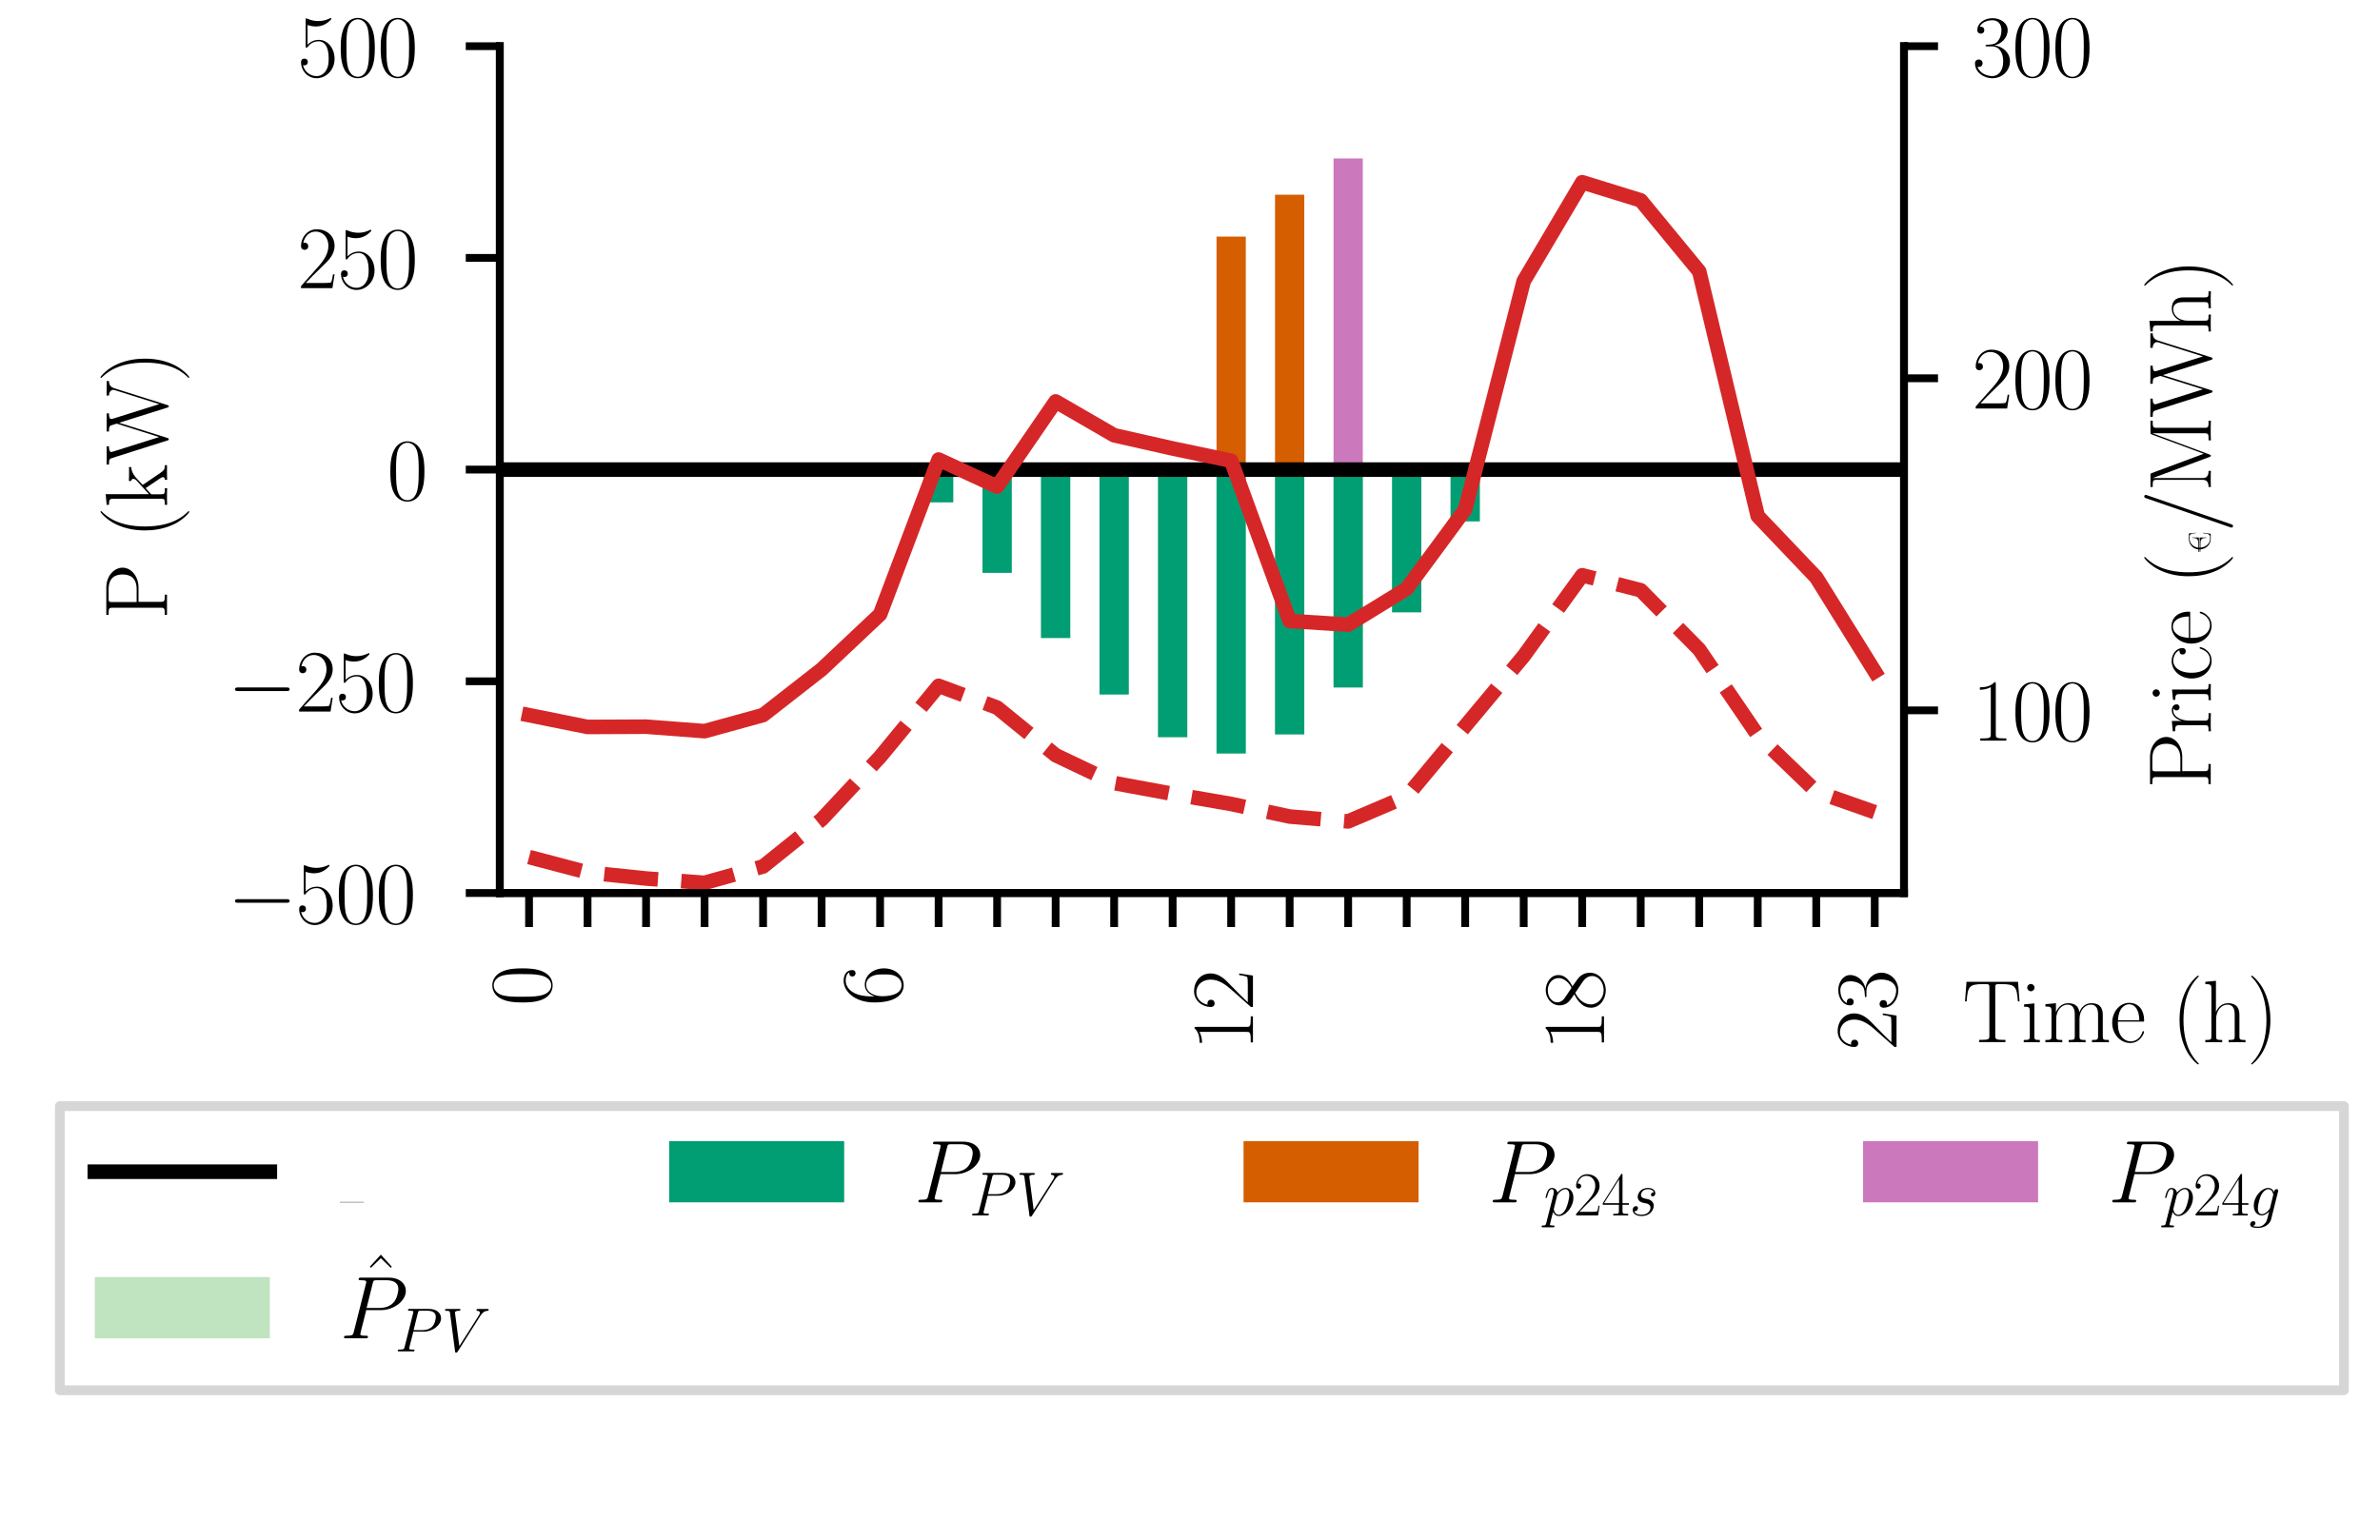 <?xml version="1.0" encoding="utf-8" standalone="no"?>
<!DOCTYPE svg PUBLIC "-//W3C//DTD SVG 1.1//EN"
  "http://www.w3.org/Graphics/SVG/1.1/DTD/svg11.dtd">
<svg xmlns:xlink="http://www.w3.org/1999/xlink" width="244.8pt" height="158.4pt" viewBox="0 0 244.8 158.4" xmlns="http://www.w3.org/2000/svg" version="1.1">
 <defs>
  <style type="text/css">*{stroke-linejoin: round; stroke-linecap: butt}</style>
 </defs>
 <g id="figure_1">
  <g id="patch_1">
   <path d="M 0 158.4 
L 244.8 158.4 
L 244.8 0 
L 0 0 
z
" style="fill: #ffffff"/>
  </g>
  <g id="axes_1">
   <g id="patch_2">
    <path d="M 51.408 91.872 
L 195.84 91.872 
L 195.84 4.752 
L 51.408 4.752 
z
" style="fill: #ffffff"/>
   </g>
   <g id="patch_3">
    <path d="M 52.913 48.312 
L 55.922 48.312 
L 55.922 48.312 
L 52.913 48.312 
z
" clip-path="url(#pcc14c424e7)" style="fill: #c0e3c0"/>
   </g>
   <g id="patch_4">
    <path d="M 58.931 48.312 
L 61.94 48.312 
L 61.94 48.312 
L 58.931 48.312 
z
" clip-path="url(#pcc14c424e7)" style="fill: #c0e3c0"/>
   </g>
   <g id="patch_5">
    <path d="M 64.948 48.312 
L 67.957 48.312 
L 67.957 48.312 
L 64.948 48.312 
z
" clip-path="url(#pcc14c424e7)" style="fill: #c0e3c0"/>
   </g>
   <g id="patch_6">
    <path d="M 70.966 48.312 
L 73.975 48.312 
L 73.975 48.312 
L 70.966 48.312 
z
" clip-path="url(#pcc14c424e7)" style="fill: #c0e3c0"/>
   </g>
   <g id="patch_7">
    <path d="M 76.984 48.312 
L 79.993 48.312 
L 79.993 48.312 
L 76.984 48.312 
z
" clip-path="url(#pcc14c424e7)" style="fill: #c0e3c0"/>
   </g>
   <g id="patch_8">
    <path d="M 83.002 48.312 
L 86.011 48.312 
L 86.011 48.312 
L 83.002 48.312 
z
" clip-path="url(#pcc14c424e7)" style="fill: #c0e3c0"/>
   </g>
   <g id="patch_9">
    <path d="M 89.02 48.312 
L 92.029 48.312 
L 92.029 48.312 
L 89.02 48.312 
z
" clip-path="url(#pcc14c424e7)" style="fill: #c0e3c0"/>
   </g>
   <g id="patch_10">
    <path d="M 95.038 48.312 
L 98.047 48.312 
L 98.047 51.679 
L 95.038 51.679 
z
" clip-path="url(#pcc14c424e7)" style="fill: #c0e3c0"/>
   </g>
   <g id="patch_11">
    <path d="M 101.056 48.312 
L 104.066 48.312 
L 104.066 58.934 
L 101.056 58.934 
z
" clip-path="url(#pcc14c424e7)" style="fill: #c0e3c0"/>
   </g>
   <g id="patch_12">
    <path d="M 107.075 48.312 
L 110.084 48.312 
L 110.084 65.637 
L 107.075 65.637 
z
" clip-path="url(#pcc14c424e7)" style="fill: #c0e3c0"/>
   </g>
   <g id="patch_13">
    <path d="M 113.093 48.312 
L 116.102 48.312 
L 116.102 71.448 
L 113.093 71.448 
z
" clip-path="url(#pcc14c424e7)" style="fill: #c0e3c0"/>
   </g>
   <g id="patch_14">
    <path d="M 119.111 48.312 
L 122.12 48.312 
L 122.12 75.839 
L 119.111 75.839 
z
" clip-path="url(#pcc14c424e7)" style="fill: #c0e3c0"/>
   </g>
   <g id="patch_15">
    <path d="M 125.129 48.312 
L 128.137 48.312 
L 128.137 77.516 
L 125.129 77.516 
z
" clip-path="url(#pcc14c424e7)" style="fill: #c0e3c0"/>
   </g>
   <g id="patch_16">
    <path d="M 131.147 48.312 
L 134.155 48.312 
L 134.155 75.554 
L 131.147 75.554 
z
" clip-path="url(#pcc14c424e7)" style="fill: #c0e3c0"/>
   </g>
   <g id="patch_17">
    <path d="M 137.165 48.312 
L 140.173 48.312 
L 140.173 70.726 
L 137.165 70.726 
z
" clip-path="url(#pcc14c424e7)" style="fill: #c0e3c0"/>
   </g>
   <g id="patch_18">
    <path d="M 143.183 48.312 
L 146.191 48.312 
L 146.191 62.994 
L 143.183 62.994 
z
" clip-path="url(#pcc14c424e7)" style="fill: #c0e3c0"/>
   </g>
   <g id="patch_19">
    <path d="M 149.201 48.312 
L 152.209 48.312 
L 152.209 53.636 
L 149.201 53.636 
z
" clip-path="url(#pcc14c424e7)" style="fill: #c0e3c0"/>
   </g>
   <g id="patch_20">
    <path d="M 155.219 48.312 
L 158.227 48.312 
L 158.227 48.312 
L 155.219 48.312 
z
" clip-path="url(#pcc14c424e7)" style="fill: #c0e3c0"/>
   </g>
   <g id="patch_21">
    <path d="M 161.237 48.312 
L 164.245 48.312 
L 164.245 48.312 
L 161.237 48.312 
z
" clip-path="url(#pcc14c424e7)" style="fill: #c0e3c0"/>
   </g>
   <g id="patch_22">
    <path d="M 167.255 48.312 
L 170.263 48.312 
L 170.263 48.312 
L 167.255 48.312 
z
" clip-path="url(#pcc14c424e7)" style="fill: #c0e3c0"/>
   </g>
   <g id="patch_23">
    <path d="M 173.273 48.312 
L 176.281 48.312 
L 176.281 48.312 
L 173.273 48.312 
z
" clip-path="url(#pcc14c424e7)" style="fill: #c0e3c0"/>
   </g>
   <g id="patch_24">
    <path d="M 179.291 48.312 
L 182.299 48.312 
L 182.299 48.312 
L 179.291 48.312 
z
" clip-path="url(#pcc14c424e7)" style="fill: #c0e3c0"/>
   </g>
   <g id="patch_25">
    <path d="M 185.309 48.312 
L 188.317 48.312 
L 188.317 48.312 
L 185.309 48.312 
z
" clip-path="url(#pcc14c424e7)" style="fill: #c0e3c0"/>
   </g>
   <g id="patch_26">
    <path d="M 191.327 48.312 
L 194.335 48.312 
L 194.335 48.312 
L 191.327 48.312 
z
" clip-path="url(#pcc14c424e7)" style="fill: #c0e3c0"/>
   </g>
   <g id="patch_27">
    <path d="M 52.913 48.312 
L 55.922 48.312 
L 55.922 48.312 
L 52.913 48.312 
z
" clip-path="url(#pcc14c424e7)" style="fill: #029e73"/>
   </g>
   <g id="patch_28">
    <path d="M 58.931 48.312 
L 61.94 48.312 
L 61.94 48.312 
L 58.931 48.312 
z
" clip-path="url(#pcc14c424e7)" style="fill: #029e73"/>
   </g>
   <g id="patch_29">
    <path d="M 64.948 48.312 
L 67.957 48.312 
L 67.957 48.312 
L 64.948 48.312 
z
" clip-path="url(#pcc14c424e7)" style="fill: #029e73"/>
   </g>
   <g id="patch_30">
    <path d="M 70.966 48.312 
L 73.975 48.312 
L 73.975 48.312 
L 70.966 48.312 
z
" clip-path="url(#pcc14c424e7)" style="fill: #029e73"/>
   </g>
   <g id="patch_31">
    <path d="M 76.984 48.312 
L 79.993 48.312 
L 79.993 48.312 
L 76.984 48.312 
z
" clip-path="url(#pcc14c424e7)" style="fill: #029e73"/>
   </g>
   <g id="patch_32">
    <path d="M 83.002 48.312 
L 86.011 48.312 
L 86.011 48.312 
L 83.002 48.312 
z
" clip-path="url(#pcc14c424e7)" style="fill: #029e73"/>
   </g>
   <g id="patch_33">
    <path d="M 89.02 48.312 
L 92.029 48.312 
L 92.029 48.312 
L 89.02 48.312 
z
" clip-path="url(#pcc14c424e7)" style="fill: #029e73"/>
   </g>
   <g id="patch_34">
    <path d="M 95.038 48.312 
L 98.047 48.312 
L 98.047 51.679 
L 95.038 51.679 
z
" clip-path="url(#pcc14c424e7)" style="fill: #029e73"/>
   </g>
   <g id="patch_35">
    <path d="M 101.056 48.312 
L 104.066 48.312 
L 104.066 58.934 
L 101.056 58.934 
z
" clip-path="url(#pcc14c424e7)" style="fill: #029e73"/>
   </g>
   <g id="patch_36">
    <path d="M 107.075 48.312 
L 110.084 48.312 
L 110.084 65.637 
L 107.075 65.637 
z
" clip-path="url(#pcc14c424e7)" style="fill: #029e73"/>
   </g>
   <g id="patch_37">
    <path d="M 113.093 48.312 
L 116.102 48.312 
L 116.102 71.448 
L 113.093 71.448 
z
" clip-path="url(#pcc14c424e7)" style="fill: #029e73"/>
   </g>
   <g id="patch_38">
    <path d="M 119.111 48.312 
L 122.12 48.312 
L 122.12 75.839 
L 119.111 75.839 
z
" clip-path="url(#pcc14c424e7)" style="fill: #029e73"/>
   </g>
   <g id="patch_39">
    <path d="M 125.129 48.312 
L 128.137 48.312 
L 128.137 77.516 
L 125.129 77.516 
z
" clip-path="url(#pcc14c424e7)" style="fill: #029e73"/>
   </g>
   <g id="patch_40">
    <path d="M 131.147 48.312 
L 134.155 48.312 
L 134.155 75.554 
L 131.147 75.554 
z
" clip-path="url(#pcc14c424e7)" style="fill: #029e73"/>
   </g>
   <g id="patch_41">
    <path d="M 137.165 48.312 
L 140.173 48.312 
L 140.173 70.726 
L 137.165 70.726 
z
" clip-path="url(#pcc14c424e7)" style="fill: #029e73"/>
   </g>
   <g id="patch_42">
    <path d="M 143.183 48.312 
L 146.191 48.312 
L 146.191 62.994 
L 143.183 62.994 
z
" clip-path="url(#pcc14c424e7)" style="fill: #029e73"/>
   </g>
   <g id="patch_43">
    <path d="M 149.201 48.312 
L 152.209 48.312 
L 152.209 53.636 
L 149.201 53.636 
z
" clip-path="url(#pcc14c424e7)" style="fill: #029e73"/>
   </g>
   <g id="patch_44">
    <path d="M 155.219 48.312 
L 158.227 48.312 
L 158.227 48.312 
L 155.219 48.312 
z
" clip-path="url(#pcc14c424e7)" style="fill: #029e73"/>
   </g>
   <g id="patch_45">
    <path d="M 161.237 48.312 
L 164.245 48.312 
L 164.245 48.312 
L 161.237 48.312 
z
" clip-path="url(#pcc14c424e7)" style="fill: #029e73"/>
   </g>
   <g id="patch_46">
    <path d="M 167.255 48.312 
L 170.263 48.312 
L 170.263 48.312 
L 167.255 48.312 
z
" clip-path="url(#pcc14c424e7)" style="fill: #029e73"/>
   </g>
   <g id="patch_47">
    <path d="M 173.273 48.312 
L 176.281 48.312 
L 176.281 48.312 
L 173.273 48.312 
z
" clip-path="url(#pcc14c424e7)" style="fill: #029e73"/>
   </g>
   <g id="patch_48">
    <path d="M 179.291 48.312 
L 182.299 48.312 
L 182.299 48.312 
L 179.291 48.312 
z
" clip-path="url(#pcc14c424e7)" style="fill: #029e73"/>
   </g>
   <g id="patch_49">
    <path d="M 185.309 48.312 
L 188.317 48.312 
L 188.317 48.312 
L 185.309 48.312 
z
" clip-path="url(#pcc14c424e7)" style="fill: #029e73"/>
   </g>
   <g id="patch_50">
    <path d="M 191.327 48.312 
L 194.335 48.312 
L 194.335 48.312 
L 191.327 48.312 
z
" clip-path="url(#pcc14c424e7)" style="fill: #029e73"/>
   </g>
   <g id="patch_51">
    <path d="M 52.913 48.312 
L 55.922 48.312 
L 55.922 48.312 
L 52.913 48.312 
z
" clip-path="url(#pcc14c424e7)" style="fill: #d55e00"/>
   </g>
   <g id="patch_52">
    <path d="M 58.931 48.312 
L 61.94 48.312 
L 61.94 48.312 
L 58.931 48.312 
z
" clip-path="url(#pcc14c424e7)" style="fill: #d55e00"/>
   </g>
   <g id="patch_53">
    <path d="M 64.948 48.312 
L 67.957 48.312 
L 67.957 48.312 
L 64.948 48.312 
z
" clip-path="url(#pcc14c424e7)" style="fill: #d55e00"/>
   </g>
   <g id="patch_54">
    <path d="M 70.966 48.312 
L 73.975 48.312 
L 73.975 48.312 
L 70.966 48.312 
z
" clip-path="url(#pcc14c424e7)" style="fill: #d55e00"/>
   </g>
   <g id="patch_55">
    <path d="M 76.984 48.312 
L 79.993 48.312 
L 79.993 48.312 
L 76.984 48.312 
z
" clip-path="url(#pcc14c424e7)" style="fill: #d55e00"/>
   </g>
   <g id="patch_56">
    <path d="M 83.002 48.312 
L 86.011 48.312 
L 86.011 48.312 
L 83.002 48.312 
z
" clip-path="url(#pcc14c424e7)" style="fill: #d55e00"/>
   </g>
   <g id="patch_57">
    <path d="M 89.02 48.312 
L 92.029 48.312 
L 92.029 48.312 
L 89.02 48.312 
z
" clip-path="url(#pcc14c424e7)" style="fill: #d55e00"/>
   </g>
   <g id="patch_58">
    <path d="M 95.038 48.312 
L 98.047 48.312 
L 98.047 48.312 
L 95.038 48.312 
z
" clip-path="url(#pcc14c424e7)" style="fill: #d55e00"/>
   </g>
   <g id="patch_59">
    <path d="M 101.056 48.312 
L 104.066 48.312 
L 104.066 48.312 
L 101.056 48.312 
z
" clip-path="url(#pcc14c424e7)" style="fill: #d55e00"/>
   </g>
   <g id="patch_60">
    <path d="M 107.075 48.312 
L 110.084 48.312 
L 110.084 48.312 
L 107.075 48.312 
z
" clip-path="url(#pcc14c424e7)" style="fill: #d55e00"/>
   </g>
   <g id="patch_61">
    <path d="M 113.093 48.312 
L 116.102 48.312 
L 116.102 48.312 
L 113.093 48.312 
z
" clip-path="url(#pcc14c424e7)" style="fill: #d55e00"/>
   </g>
   <g id="patch_62">
    <path d="M 119.111 48.312 
L 122.12 48.312 
L 122.12 48.312 
L 119.111 48.312 
z
" clip-path="url(#pcc14c424e7)" style="fill: #d55e00"/>
   </g>
   <g id="patch_63">
    <path d="M 125.129 48.312 
L 128.137 48.312 
L 128.137 24.341 
L 125.129 24.341 
z
" clip-path="url(#pcc14c424e7)" style="fill: #d55e00"/>
   </g>
   <g id="patch_64">
    <path d="M 131.147 48.312 
L 134.155 48.312 
L 134.155 20.031 
L 131.147 20.031 
z
" clip-path="url(#pcc14c424e7)" style="fill: #d55e00"/>
   </g>
   <g id="patch_65">
    <path d="M 137.165 48.312 
L 140.173 48.312 
L 140.173 48.312 
L 137.165 48.312 
z
" clip-path="url(#pcc14c424e7)" style="fill: #d55e00"/>
   </g>
   <g id="patch_66">
    <path d="M 143.183 48.312 
L 146.191 48.312 
L 146.191 48.312 
L 143.183 48.312 
z
" clip-path="url(#pcc14c424e7)" style="fill: #d55e00"/>
   </g>
   <g id="patch_67">
    <path d="M 149.201 48.312 
L 152.209 48.312 
L 152.209 48.312 
L 149.201 48.312 
z
" clip-path="url(#pcc14c424e7)" style="fill: #d55e00"/>
   </g>
   <g id="patch_68">
    <path d="M 155.219 48.312 
L 158.227 48.312 
L 158.227 48.312 
L 155.219 48.312 
z
" clip-path="url(#pcc14c424e7)" style="fill: #d55e00"/>
   </g>
   <g id="patch_69">
    <path d="M 161.237 48.312 
L 164.245 48.312 
L 164.245 48.312 
L 161.237 48.312 
z
" clip-path="url(#pcc14c424e7)" style="fill: #d55e00"/>
   </g>
   <g id="patch_70">
    <path d="M 167.255 48.312 
L 170.263 48.312 
L 170.263 48.312 
L 167.255 48.312 
z
" clip-path="url(#pcc14c424e7)" style="fill: #d55e00"/>
   </g>
   <g id="patch_71">
    <path d="M 173.273 48.312 
L 176.281 48.312 
L 176.281 48.312 
L 173.273 48.312 
z
" clip-path="url(#pcc14c424e7)" style="fill: #d55e00"/>
   </g>
   <g id="patch_72">
    <path d="M 179.291 48.312 
L 182.299 48.312 
L 182.299 48.312 
L 179.291 48.312 
z
" clip-path="url(#pcc14c424e7)" style="fill: #d55e00"/>
   </g>
   <g id="patch_73">
    <path d="M 185.309 48.312 
L 188.317 48.312 
L 188.317 48.312 
L 185.309 48.312 
z
" clip-path="url(#pcc14c424e7)" style="fill: #d55e00"/>
   </g>
   <g id="patch_74">
    <path d="M 191.327 48.312 
L 194.335 48.312 
L 194.335 48.312 
L 191.327 48.312 
z
" clip-path="url(#pcc14c424e7)" style="fill: #d55e00"/>
   </g>
   <g id="patch_75">
    <path d="M 52.913 48.312 
L 55.922 48.312 
L 55.922 48.312 
L 52.913 48.312 
z
" clip-path="url(#pcc14c424e7)" style="fill: #cc78bc"/>
   </g>
   <g id="patch_76">
    <path d="M 58.931 48.312 
L 61.94 48.312 
L 61.94 48.312 
L 58.931 48.312 
z
" clip-path="url(#pcc14c424e7)" style="fill: #cc78bc"/>
   </g>
   <g id="patch_77">
    <path d="M 64.948 48.312 
L 67.957 48.312 
L 67.957 48.312 
L 64.948 48.312 
z
" clip-path="url(#pcc14c424e7)" style="fill: #cc78bc"/>
   </g>
   <g id="patch_78">
    <path d="M 70.966 48.312 
L 73.975 48.312 
L 73.975 48.312 
L 70.966 48.312 
z
" clip-path="url(#pcc14c424e7)" style="fill: #cc78bc"/>
   </g>
   <g id="patch_79">
    <path d="M 76.984 48.312 
L 79.993 48.312 
L 79.993 48.312 
L 76.984 48.312 
z
" clip-path="url(#pcc14c424e7)" style="fill: #cc78bc"/>
   </g>
   <g id="patch_80">
    <path d="M 83.002 48.312 
L 86.011 48.312 
L 86.011 48.312 
L 83.002 48.312 
z
" clip-path="url(#pcc14c424e7)" style="fill: #cc78bc"/>
   </g>
   <g id="patch_81">
    <path d="M 89.02 48.312 
L 92.029 48.312 
L 92.029 48.312 
L 89.02 48.312 
z
" clip-path="url(#pcc14c424e7)" style="fill: #cc78bc"/>
   </g>
   <g id="patch_82">
    <path d="M 95.038 48.312 
L 98.047 48.312 
L 98.047 48.312 
L 95.038 48.312 
z
" clip-path="url(#pcc14c424e7)" style="fill: #cc78bc"/>
   </g>
   <g id="patch_83">
    <path d="M 101.056 48.312 
L 104.066 48.312 
L 104.066 48.312 
L 101.056 48.312 
z
" clip-path="url(#pcc14c424e7)" style="fill: #cc78bc"/>
   </g>
   <g id="patch_84">
    <path d="M 107.075 48.312 
L 110.084 48.312 
L 110.084 48.312 
L 107.075 48.312 
z
" clip-path="url(#pcc14c424e7)" style="fill: #cc78bc"/>
   </g>
   <g id="patch_85">
    <path d="M 113.093 48.312 
L 116.102 48.312 
L 116.102 48.312 
L 113.093 48.312 
z
" clip-path="url(#pcc14c424e7)" style="fill: #cc78bc"/>
   </g>
   <g id="patch_86">
    <path d="M 119.111 48.312 
L 122.12 48.312 
L 122.12 48.312 
L 119.111 48.312 
z
" clip-path="url(#pcc14c424e7)" style="fill: #cc78bc"/>
   </g>
   <g id="patch_87">
    <path d="M 125.129 24.341 
L 128.137 24.341 
L 128.137 24.341 
L 125.129 24.341 
z
" clip-path="url(#pcc14c424e7)" style="fill: #cc78bc"/>
   </g>
   <g id="patch_88">
    <path d="M 131.147 20.031 
L 134.155 20.031 
L 134.155 20.031 
L 131.147 20.031 
z
" clip-path="url(#pcc14c424e7)" style="fill: #cc78bc"/>
   </g>
   <g id="patch_89">
    <path d="M 137.165 48.312 
L 140.173 48.312 
L 140.173 16.303 
L 137.165 16.303 
z
" clip-path="url(#pcc14c424e7)" style="fill: #cc78bc"/>
   </g>
   <g id="patch_90">
    <path d="M 143.183 48.312 
L 146.191 48.312 
L 146.191 48.312 
L 143.183 48.312 
z
" clip-path="url(#pcc14c424e7)" style="fill: #cc78bc"/>
   </g>
   <g id="patch_91">
    <path d="M 149.201 48.312 
L 152.209 48.312 
L 152.209 48.312 
L 149.201 48.312 
z
" clip-path="url(#pcc14c424e7)" style="fill: #cc78bc"/>
   </g>
   <g id="patch_92">
    <path d="M 155.219 48.312 
L 158.227 48.312 
L 158.227 48.312 
L 155.219 48.312 
z
" clip-path="url(#pcc14c424e7)" style="fill: #cc78bc"/>
   </g>
   <g id="patch_93">
    <path d="M 161.237 48.312 
L 164.245 48.312 
L 164.245 48.312 
L 161.237 48.312 
z
" clip-path="url(#pcc14c424e7)" style="fill: #cc78bc"/>
   </g>
   <g id="patch_94">
    <path d="M 167.255 48.312 
L 170.263 48.312 
L 170.263 48.312 
L 167.255 48.312 
z
" clip-path="url(#pcc14c424e7)" style="fill: #cc78bc"/>
   </g>
   <g id="patch_95">
    <path d="M 173.273 48.312 
L 176.281 48.312 
L 176.281 48.312 
L 173.273 48.312 
z
" clip-path="url(#pcc14c424e7)" style="fill: #cc78bc"/>
   </g>
   <g id="patch_96">
    <path d="M 179.291 48.312 
L 182.299 48.312 
L 182.299 48.312 
L 179.291 48.312 
z
" clip-path="url(#pcc14c424e7)" style="fill: #cc78bc"/>
   </g>
   <g id="patch_97">
    <path d="M 185.309 48.312 
L 188.317 48.312 
L 188.317 48.312 
L 185.309 48.312 
z
" clip-path="url(#pcc14c424e7)" style="fill: #cc78bc"/>
   </g>
   <g id="patch_98">
    <path d="M 191.327 48.312 
L 194.335 48.312 
L 194.335 48.312 
L 191.327 48.312 
z
" clip-path="url(#pcc14c424e7)" style="fill: #cc78bc"/>
   </g>
   <g id="matplotlib.axis_1">
    <g id="xtick_1">
     <g id="line2d_1">
      <defs>
       <path id="m3e39ecc8dd" d="M 0 0 
L 0 3.5 
" style="stroke: #000000; stroke-width: 0.8"/>
      </defs>
      <g>
       <use xlink:href="#m3e39ecc8dd" x="54.417" y="91.872" style="stroke: #000000; stroke-width: 0.8"/>
      </g>
     </g>
     <g id="text_1">
      <!-- 0 -->
      <g transform="translate(56.659 103.48) rotate(-90) scale(0.09 -0.09)">
       <defs>
        <path id="CMR17-30" d="M 2688 2025 
C 2688 2416 2682 3080 2413 3591 
C 2176 4039 1798 4198 1466 4198 
C 1158 4198 768 4058 525 3597 
C 269 3118 243 2524 243 2025 
C 243 1661 250 1106 448 619 
C 723 -39 1216 -128 1466 -128 
C 1760 -128 2208 -7 2470 600 
C 2662 1042 2688 1559 2688 2025 
z
M 1466 -26 
C 1056 -26 813 325 723 812 
C 653 1188 653 1738 653 2096 
C 653 2588 653 2997 736 3387 
C 858 3929 1216 4096 1466 4096 
C 1728 4096 2067 3923 2189 3400 
C 2272 3036 2278 2607 2278 2096 
C 2278 1680 2278 1169 2202 792 
C 2067 95 1690 -26 1466 -26 
z
" transform="scale(0.016)"/>
       </defs>
       <use xlink:href="#CMR17-30" transform="scale(0.996)"/>
      </g>
     </g>
    </g>
    <g id="xtick_2">
     <g id="line2d_2">
      <g>
       <use xlink:href="#m3e39ecc8dd" x="60.435" y="91.872" style="stroke: #000000; stroke-width: 0.8"/>
      </g>
     </g>
    </g>
    <g id="xtick_3">
     <g id="line2d_3">
      <g>
       <use xlink:href="#m3e39ecc8dd" x="66.453" y="91.872" style="stroke: #000000; stroke-width: 0.8"/>
      </g>
     </g>
    </g>
    <g id="xtick_4">
     <g id="line2d_4">
      <g>
       <use xlink:href="#m3e39ecc8dd" x="72.471" y="91.872" style="stroke: #000000; stroke-width: 0.8"/>
      </g>
     </g>
    </g>
    <g id="xtick_5">
     <g id="line2d_5">
      <g>
       <use xlink:href="#m3e39ecc8dd" x="78.489" y="91.872" style="stroke: #000000; stroke-width: 0.8"/>
      </g>
     </g>
    </g>
    <g id="xtick_6">
     <g id="line2d_6">
      <g>
       <use xlink:href="#m3e39ecc8dd" x="84.507" y="91.872" style="stroke: #000000; stroke-width: 0.8"/>
      </g>
     </g>
    </g>
    <g id="xtick_7">
     <g id="line2d_7">
      <g>
       <use xlink:href="#m3e39ecc8dd" x="90.525" y="91.872" style="stroke: #000000; stroke-width: 0.8"/>
      </g>
     </g>
     <g id="text_2">
      <!-- 6 -->
      <g transform="translate(92.767 103.48) rotate(-90) scale(0.09 -0.09)">
       <defs>
        <path id="CMR17-36" d="M 678 2176 
C 678 3690 1395 4032 1811 4032 
C 1946 4032 2272 4009 2400 3776 
C 2298 3776 2106 3776 2106 3553 
C 2106 3381 2246 3323 2336 3323 
C 2394 3323 2566 3348 2566 3560 
C 2566 3954 2246 4179 1805 4179 
C 1043 4179 243 3390 243 1984 
C 243 253 966 -128 1478 -128 
C 2099 -128 2688 427 2688 1283 
C 2688 2081 2170 2662 1517 2662 
C 1126 2662 838 2407 678 1960 
L 678 2176 
z
M 1478 25 
C 691 25 691 1200 691 1436 
C 691 1896 909 2560 1504 2560 
C 1613 2560 1926 2560 2138 2120 
C 2253 1870 2253 1609 2253 1289 
C 2253 944 2253 690 2118 434 
C 1978 171 1773 25 1478 25 
z
" transform="scale(0.016)"/>
       </defs>
       <use xlink:href="#CMR17-36" transform="scale(0.996)"/>
      </g>
     </g>
    </g>
    <g id="xtick_8">
     <g id="line2d_8">
      <g>
       <use xlink:href="#m3e39ecc8dd" x="96.543" y="91.872" style="stroke: #000000; stroke-width: 0.8"/>
      </g>
     </g>
    </g>
    <g id="xtick_9">
     <g id="line2d_9">
      <g>
       <use xlink:href="#m3e39ecc8dd" x="102.561" y="91.872" style="stroke: #000000; stroke-width: 0.8"/>
      </g>
     </g>
    </g>
    <g id="xtick_10">
     <g id="line2d_10">
      <g>
       <use xlink:href="#m3e39ecc8dd" x="108.579" y="91.872" style="stroke: #000000; stroke-width: 0.8"/>
      </g>
     </g>
    </g>
    <g id="xtick_11">
     <g id="line2d_11">
      <g>
       <use xlink:href="#m3e39ecc8dd" x="114.597" y="91.872" style="stroke: #000000; stroke-width: 0.8"/>
      </g>
     </g>
    </g>
    <g id="xtick_12">
     <g id="line2d_12">
      <g>
       <use xlink:href="#m3e39ecc8dd" x="120.615" y="91.872" style="stroke: #000000; stroke-width: 0.8"/>
      </g>
     </g>
    </g>
    <g id="xtick_13">
     <g id="line2d_13">
      <g>
       <use xlink:href="#m3e39ecc8dd" x="126.633" y="91.872" style="stroke: #000000; stroke-width: 0.8"/>
      </g>
     </g>
     <g id="text_3">
      <!-- 12 -->
      <g transform="translate(128.875 108.087) rotate(-90) scale(0.09 -0.09)">
       <defs>
        <path id="CMR17-31" d="M 1702 4058 
C 1702 4192 1696 4192 1606 4192 
C 1357 3916 979 3827 621 3827 
C 602 3827 570 3827 563 3808 
C 557 3795 557 3782 557 3648 
C 755 3648 1088 3686 1344 3839 
L 1344 461 
C 1344 236 1331 160 781 160 
L 589 160 
L 589 0 
C 896 0 1216 0 1523 0 
C 1830 0 2150 0 2458 0 
L 2458 160 
L 2266 160 
C 1715 160 1702 230 1702 458 
L 1702 4058 
z
" transform="scale(0.016)"/>
        <path id="CMR17-32" d="M 2669 989 
L 2554 989 
C 2490 536 2438 459 2413 420 
C 2381 369 1920 369 1830 369 
L 602 369 
C 832 619 1280 1072 1824 1597 
C 2214 1967 2669 2402 2669 3035 
C 2669 3790 2067 4224 1395 4224 
C 691 4224 262 3604 262 3030 
C 262 2780 448 2748 525 2748 
C 589 2748 781 2787 781 3010 
C 781 3207 614 3264 525 3264 
C 486 3264 448 3258 422 3245 
C 544 3790 915 4058 1306 4058 
C 1862 4058 2227 3617 2227 3035 
C 2227 2479 1901 2000 1536 1584 
L 262 146 
L 262 0 
L 2515 0 
L 2669 989 
z
" transform="scale(0.016)"/>
       </defs>
       <use xlink:href="#CMR17-31" transform="scale(0.996)"/>
       <use xlink:href="#CMR17-32" transform="translate(45.69 0) scale(0.996)"/>
      </g>
     </g>
    </g>
    <g id="xtick_14">
     <g id="line2d_14">
      <g>
       <use xlink:href="#m3e39ecc8dd" x="132.651" y="91.872" style="stroke: #000000; stroke-width: 0.8"/>
      </g>
     </g>
    </g>
    <g id="xtick_15">
     <g id="line2d_15">
      <g>
       <use xlink:href="#m3e39ecc8dd" x="138.669" y="91.872" style="stroke: #000000; stroke-width: 0.8"/>
      </g>
     </g>
    </g>
    <g id="xtick_16">
     <g id="line2d_16">
      <g>
       <use xlink:href="#m3e39ecc8dd" x="144.687" y="91.872" style="stroke: #000000; stroke-width: 0.8"/>
      </g>
     </g>
    </g>
    <g id="xtick_17">
     <g id="line2d_17">
      <g>
       <use xlink:href="#m3e39ecc8dd" x="150.705" y="91.872" style="stroke: #000000; stroke-width: 0.8"/>
      </g>
     </g>
    </g>
    <g id="xtick_18">
     <g id="line2d_18">
      <g>
       <use xlink:href="#m3e39ecc8dd" x="156.723" y="91.872" style="stroke: #000000; stroke-width: 0.8"/>
      </g>
     </g>
    </g>
    <g id="xtick_19">
     <g id="line2d_19">
      <g>
       <use xlink:href="#m3e39ecc8dd" x="162.741" y="91.872" style="stroke: #000000; stroke-width: 0.8"/>
      </g>
     </g>
     <g id="text_4">
      <!-- 18 -->
      <g transform="translate(164.983 108.087) rotate(-90) scale(0.09 -0.09)">
       <defs>
        <path id="CMR17-38" d="M 1741 2264 
C 2144 2467 2554 2773 2554 3263 
C 2554 3841 1990 4179 1472 4179 
C 890 4179 378 3759 378 3180 
C 378 3021 416 2747 666 2505 
C 730 2442 998 2251 1171 2130 
C 883 1983 211 1634 211 934 
C 211 279 838 -128 1459 -128 
C 2144 -128 2720 362 2720 1010 
C 2720 1590 2330 1857 2074 2029 
L 1741 2264 
z
M 902 2822 
C 851 2854 595 3051 595 3351 
C 595 3739 998 4032 1459 4032 
C 1965 4032 2336 3676 2336 3262 
C 2336 2669 1670 2331 1638 2331 
C 1632 2331 1626 2331 1574 2370 
L 902 2822 
z
M 2080 1519 
C 2176 1449 2483 1240 2483 851 
C 2483 381 2010 25 1472 25 
C 890 25 448 438 448 940 
C 448 1443 838 1862 1280 2060 
L 2080 1519 
z
" transform="scale(0.016)"/>
       </defs>
       <use xlink:href="#CMR17-31" transform="scale(0.996)"/>
       <use xlink:href="#CMR17-38" transform="translate(45.69 0) scale(0.996)"/>
      </g>
     </g>
    </g>
    <g id="xtick_20">
     <g id="line2d_20">
      <g>
       <use xlink:href="#m3e39ecc8dd" x="168.759" y="91.872" style="stroke: #000000; stroke-width: 0.8"/>
      </g>
     </g>
    </g>
    <g id="xtick_21">
     <g id="line2d_21">
      <g>
       <use xlink:href="#m3e39ecc8dd" x="174.777" y="91.872" style="stroke: #000000; stroke-width: 0.8"/>
      </g>
     </g>
    </g>
    <g id="xtick_22">
     <g id="line2d_22">
      <g>
       <use xlink:href="#m3e39ecc8dd" x="180.795" y="91.872" style="stroke: #000000; stroke-width: 0.8"/>
      </g>
     </g>
    </g>
    <g id="xtick_23">
     <g id="line2d_23">
      <g>
       <use xlink:href="#m3e39ecc8dd" x="186.813" y="91.872" style="stroke: #000000; stroke-width: 0.8"/>
      </g>
     </g>
    </g>
    <g id="xtick_24">
     <g id="line2d_24">
      <g>
       <use xlink:href="#m3e39ecc8dd" x="192.831" y="91.872" style="stroke: #000000; stroke-width: 0.8"/>
      </g>
     </g>
     <g id="text_5">
      <!-- 23 -->
      <g transform="translate(195.073 108.087) rotate(-90) scale(0.09 -0.09)">
       <defs>
        <path id="CMR17-33" d="M 1414 2157 
C 1984 2157 2234 1662 2234 1090 
C 2234 320 1824 25 1453 25 
C 1114 25 563 194 390 693 
C 422 680 454 680 486 680 
C 640 680 755 782 755 948 
C 755 1133 614 1216 486 1216 
C 378 1216 211 1165 211 926 
C 211 335 787 -128 1466 -128 
C 2176 -128 2720 430 2720 1085 
C 2720 1707 2208 2157 1600 2227 
C 2086 2328 2554 2756 2554 3329 
C 2554 3820 2048 4179 1472 4179 
C 890 4179 378 3829 378 3329 
C 378 3110 544 3072 627 3072 
C 762 3072 877 3155 877 3321 
C 877 3486 762 3569 627 3569 
C 602 3569 570 3569 544 3557 
C 730 3959 1235 4032 1459 4032 
C 1683 4032 2106 3925 2106 3320 
C 2106 3143 2080 2828 1862 2550 
C 1670 2304 1453 2304 1242 2284 
C 1210 2284 1062 2269 1037 2269 
C 992 2263 966 2257 966 2208 
C 966 2163 973 2157 1101 2157 
L 1414 2157 
z
" transform="scale(0.016)"/>
       </defs>
       <use xlink:href="#CMR17-32" transform="scale(0.996)"/>
       <use xlink:href="#CMR17-33" transform="translate(45.69 0) scale(0.996)"/>
      </g>
     </g>
    </g>
   </g>
   <g id="matplotlib.axis_2">
    <g id="ytick_1">
     <g id="line2d_25">
      <defs>
       <path id="m02d31df63e" d="M 0 0 
L -3.5 0 
" style="stroke: #000000; stroke-width: 0.8"/>
      </defs>
      <g>
       <use xlink:href="#m02d31df63e" x="51.408" y="91.872" style="stroke: #000000; stroke-width: 0.8"/>
      </g>
     </g>
     <g id="text_6">
      <!-- $\mathdefault{−500}$ -->
      <g transform="translate(23.417 94.985) scale(0.09 -0.09)">
       <defs>
        <path id="CMSY10-0" d="M 4218 1472 
C 4326 1472 4442 1472 4442 1600 
C 4442 1728 4326 1728 4218 1728 
L 755 1728 
C 646 1728 531 1728 531 1600 
C 531 1472 646 1472 755 1472 
L 4218 1472 
z
" transform="scale(0.016)"/>
        <path id="CMR17-35" d="M 730 3692 
C 794 3666 1056 3584 1325 3584 
C 1920 3584 2246 3911 2432 4100 
C 2432 4157 2432 4192 2394 4192 
C 2387 4192 2374 4192 2323 4163 
C 2099 4058 1837 3973 1517 3973 
C 1325 3973 1037 3999 723 4139 
C 653 4171 640 4171 634 4171 
C 602 4171 595 4164 595 4037 
L 595 2203 
C 595 2089 595 2057 659 2057 
C 691 2057 704 2070 736 2114 
C 941 2401 1222 2522 1542 2522 
C 1766 2522 2246 2382 2246 1289 
C 2246 1085 2246 715 2054 421 
C 1894 159 1645 25 1370 25 
C 947 25 518 320 403 814 
C 429 807 480 795 506 795 
C 589 795 749 840 749 1038 
C 749 1210 627 1280 506 1280 
C 358 1280 262 1190 262 1011 
C 262 454 704 -128 1382 -128 
C 2042 -128 2669 440 2669 1264 
C 2669 2030 2170 2624 1549 2624 
C 1222 2624 947 2503 730 2274 
L 730 3692 
z
" transform="scale(0.016)"/>
       </defs>
       <use xlink:href="#CMSY10-0" transform="scale(0.996)"/>
       <use xlink:href="#CMR17-35" transform="translate(77.487 0) scale(0.996)"/>
       <use xlink:href="#CMR17-30" transform="translate(123.178 0) scale(0.996)"/>
       <use xlink:href="#CMR17-30" transform="translate(168.868 0) scale(0.996)"/>
      </g>
     </g>
    </g>
    <g id="ytick_2">
     <g id="line2d_26">
      <g>
       <use xlink:href="#m02d31df63e" x="51.408" y="70.092" style="stroke: #000000; stroke-width: 0.8"/>
      </g>
     </g>
     <g id="text_7">
      <!-- $\mathdefault{−250}$ -->
      <g transform="translate(23.417 73.205) scale(0.09 -0.09)">
       <use xlink:href="#CMSY10-0" transform="scale(0.996)"/>
       <use xlink:href="#CMR17-32" transform="translate(77.487 0) scale(0.996)"/>
       <use xlink:href="#CMR17-35" transform="translate(123.178 0) scale(0.996)"/>
       <use xlink:href="#CMR17-30" transform="translate(168.868 0) scale(0.996)"/>
      </g>
     </g>
    </g>
    <g id="ytick_3">
     <g id="line2d_27">
      <g>
       <use xlink:href="#m02d31df63e" x="51.408" y="48.312" style="stroke: #000000; stroke-width: 0.8"/>
      </g>
     </g>
     <g id="text_8">
      <!-- $\mathdefault{0}$ -->
      <g transform="translate(39.8 51.425) scale(0.09 -0.09)">
       <use xlink:href="#CMR17-30" transform="scale(0.996)"/>
      </g>
     </g>
    </g>
    <g id="ytick_4">
     <g id="line2d_28">
      <g>
       <use xlink:href="#m02d31df63e" x="51.408" y="26.532" style="stroke: #000000; stroke-width: 0.8"/>
      </g>
     </g>
     <g id="text_9">
      <!-- $\mathdefault{250}$ -->
      <g transform="translate(30.585 29.645) scale(0.09 -0.09)">
       <use xlink:href="#CMR17-32" transform="scale(0.996)"/>
       <use xlink:href="#CMR17-35" transform="translate(45.69 0) scale(0.996)"/>
       <use xlink:href="#CMR17-30" transform="translate(91.381 0) scale(0.996)"/>
      </g>
     </g>
    </g>
    <g id="ytick_5">
     <g id="line2d_29">
      <g>
       <use xlink:href="#m02d31df63e" x="51.408" y="4.752" style="stroke: #000000; stroke-width: 0.8"/>
      </g>
     </g>
     <g id="text_10">
      <!-- $\mathdefault{500}$ -->
      <g transform="translate(30.585 7.865) scale(0.09 -0.09)">
       <use xlink:href="#CMR17-35" transform="scale(0.996)"/>
       <use xlink:href="#CMR17-30" transform="translate(45.69 0) scale(0.996)"/>
       <use xlink:href="#CMR17-30" transform="translate(91.381 0) scale(0.996)"/>
      </g>
     </g>
    </g>
    <g id="text_11">
     <!-- P (kW) -->
     <g transform="translate(17.176 63.734) rotate(-90) scale(0.09 -0.09)">
      <defs>
       <path id="CMR17-50" d="M 1267 2042 
L 2291 2042 
C 3117 2042 3718 2578 3718 3184 
C 3718 3791 3130 4352 2291 4352 
L 333 4352 
L 333 4186 
C 774 4186 845 4186 845 3899 
L 845 446 
C 845 160 774 160 333 160 
L 333 0 
C 518 0 858 0 1056 0 
C 1254 0 1594 0 1779 0 
L 1779 160 
C 1338 160 1267 160 1267 446 
L 1267 2042 
z
M 1254 2176 
L 1254 3938 
C 1254 4155 1267 4186 1523 4186 
L 2170 4186 
C 2995 4186 3232 3714 3232 3184 
C 3232 2604 2950 2176 2170 2176 
L 1254 2176 
z
" transform="scale(0.016)"/>
       <path id="CMR17-28" d="M 1958 -1561 
C 1958 -1555 1958 -1542 1939 -1523 
C 1645 -1224 858 -407 858 1581 
C 858 3569 1632 4379 1946 4697 
C 1946 4704 1958 4717 1958 4736 
C 1958 4755 1939 4768 1914 4768 
C 1843 4768 1299 4296 986 3594 
C 666 2887 576 2199 576 1588 
C 576 1128 621 351 1005 -471 
C 1312 -1135 1837 -1600 1914 -1600 
C 1946 -1600 1958 -1587 1958 -1561 
z
" transform="scale(0.016)"/>
       <path id="CMR17-6b" d="M 1670 1673 
C 1664 1686 1632 1724 1632 1743 
C 1632 1756 2086 2171 2144 2222 
C 2509 2528 2739 2560 2906 2560 
L 2906 2733 
C 2867 2733 2854 2733 2848 2720 
L 2534 2720 
C 2355 2720 2080 2720 1907 2733 
L 1907 2566 
C 1997 2559 2061 2508 2061 2419 
C 2061 2291 1933 2170 1926 2170 
L 960 1289 
L 960 4396 
L 198 4326 
L 198 4160 
C 576 4160 634 4122 634 3817 
L 634 426 
C 634 184 608 153 198 153 
L 198 -13 
C 352 0 634 0 794 0 
C 954 0 1235 0 1389 -13 
L 1389 153 
C 979 153 954 178 954 428 
L 954 1130 
L 1395 1532 
L 2042 574 
C 2118 459 2182 369 2182 286 
C 2182 172 2067 153 1990 153 
L 1990 -13 
C 2144 0 2419 0 2579 0 
C 2694 0 2931 0 3040 0 
L 3040 153 
C 2739 153 2669 210 2477 491 
L 1670 1673 
z
" transform="scale(0.016)"/>
       <path id="CMR17-57" d="M 5523 3764 
C 5581 3936 5677 4160 6048 4160 
L 6048 4326 
C 5939 4326 5715 4326 5600 4326 
C 5440 4326 5158 4326 5005 4332 
L 5005 4160 
C 5293 4160 5414 4000 5414 3847 
C 5414 3802 5408 3777 5382 3707 
L 4390 555 
L 3347 3873 
C 3328 3937 3322 3963 3322 3988 
C 3322 4160 3603 4160 3725 4160 
L 3725 4326 
C 3539 4326 3219 4326 3021 4326 
C 2861 4326 2573 4326 2426 4332 
L 2426 4160 
C 2720 4160 2797 4141 2861 4027 
C 2886 3969 2989 3638 2989 3619 
C 2989 3593 2976 3555 2970 3536 
L 2029 561 
L 986 3867 
C 954 3957 954 3969 954 3982 
C 954 4160 1235 4160 1363 4160 
L 1363 4326 
C 1178 4326 858 4326 659 4326 
C 493 4326 211 4326 58 4332 
L 58 4160 
C 442 4160 467 4122 531 3918 
L 1779 -20 
C 1811 -115 1811 -128 1869 -128 
C 1920 -128 1939 -115 1965 -26 
L 3053 3433 
L 4141 -26 
C 4166 -115 4186 -128 4237 -128 
C 4294 -128 4294 -115 4326 -20 
L 5523 3764 
z
" transform="scale(0.016)"/>
       <path id="CMR17-29" d="M 1683 1581 
C 1683 2040 1638 2817 1254 3639 
C 947 4303 422 4768 346 4768 
C 326 4768 301 4761 301 4729 
C 301 4717 307 4710 314 4697 
C 621 4378 1402 3568 1402 1584 
C 1402 -407 627 -1217 314 -1537 
C 307 -1549 301 -1556 301 -1568 
C 301 -1600 326 -1600 346 -1600 
C 416 -1600 960 -1128 1274 -426 
C 1594 281 1683 969 1683 1581 
z
" transform="scale(0.016)"/>
      </defs>
      <use xlink:href="#CMR17-50" transform="scale(0.996)"/>
      <use xlink:href="#CMR17-28" transform="translate(92.662 0) scale(0.996)"/>
      <use xlink:href="#CMR17-6b" transform="translate(127.943 0) scale(0.996)"/>
      <use xlink:href="#CMR17-57" transform="translate(176.236 0) scale(0.996)"/>
      <use xlink:href="#CMR17-29" transform="translate(271.333 0) scale(0.996)"/>
     </g>
    </g>
   </g>
   <g id="line2d_30">
    <path d="M 51.408 48.312 
L 195.84 48.312 
" clip-path="url(#pcc14c424e7)" style="fill: none; stroke: #000000; stroke-width: 1.5; stroke-linecap: square"/>
   </g>
   <g id="patch_99">
    <path d="M 51.408 91.872 
L 51.408 4.752 
" style="fill: none; stroke: #000000; stroke-width: 0.8; stroke-linejoin: miter; stroke-linecap: square"/>
   </g>
   <g id="patch_100">
    <path d="M 195.84 91.872 
L 195.84 4.752 
" style="fill: none; stroke: #000000; stroke-width: 0.8; stroke-linejoin: miter; stroke-linecap: square"/>
   </g>
   <g id="patch_101">
    <path d="M 51.408 91.872 
L 195.84 91.872 
" style="fill: none; stroke: #000000; stroke-width: 0.8; stroke-linejoin: miter; stroke-linecap: square"/>
   </g>
   <g id="legend_1">
    <g id="patch_102">
     <path d="M 6.154 143.029 
L 241.094 143.029 
L 241.094 113.796 
L 6.154 113.796 
z
" style="fill: #ffffff; opacity: 0.8; stroke: #cccccc; stroke-linejoin: miter"/>
    </g>
    <g id="line2d_31">
     <path d="M 9.754 120.546 
L 18.754 120.546 
L 27.754 120.546 
" style="fill: none; stroke: #000000; stroke-width: 1.5; stroke-linecap: square"/>
    </g>
    <g id="text_12">
     <!-- _ -->
     <g transform="translate(34.954 123.696) scale(0.09 -0.09)">
      <path d="M 0 0 
L 27.415 0 
L 27.415 0.399 
L 0 0.399 
L 0 0 
z
"/>
     </g>
    </g>
    <g id="patch_103">
     <path d="M 9.754 137.685 
L 27.754 137.685 
L 27.754 131.385 
L 9.754 131.385 
z
" style="fill: #c0e3c0"/>
    </g>
    <g id="text_13">
     <!-- $\hat{P}_{PV}$ -->
     <g transform="translate(34.954 137.685) scale(0.09 -0.09)">
      <defs>
       <path id="CMR17-5e" d="M 1466 4421 
L 678 3555 
L 755 3478 
L 1466 4166 
L 2176 3478 
L 2253 3555 
L 1466 4421 
z
" transform="scale(0.016)"/>
       <path id="CMMI12-50" d="M 1894 2023 
L 2970 2023 
C 3853 2023 4736 2673 4736 3401 
C 4736 3898 4314 4352 3507 4352 
L 1530 4352 
C 1408 4352 1350 4352 1350 4231 
C 1350 4167 1408 4167 1504 4167 
C 1894 4167 1894 4116 1894 4046 
C 1894 4034 1894 3995 1869 3899 
L 1005 472 
C 947 249 934 185 486 185 
C 365 185 301 185 301 70 
C 301 0 358 0 397 0 
C 518 0 646 0 768 0 
L 1517 0 
C 1638 0 1773 0 1894 0 
C 1946 0 2016 0 2016 121 
C 2016 185 1958 185 1862 185 
C 1478 185 1472 230 1472 293 
C 1472 325 1478 369 1485 401 
L 1894 2023 
z
M 2355 3930 
C 2413 4167 2438 4167 2688 4167 
L 3322 4167 
C 3802 4167 4198 4013 4198 3535 
C 4198 3369 4115 2827 3821 2534 
C 3712 2419 3405 2176 2822 2176 
L 1920 2176 
L 2355 3930 
z
" transform="scale(0.016)"/>
       <path id="CMMI12-56" d="M 3962 3640 
C 4179 3984 4378 4136 4704 4162 
C 4768 4168 4819 4168 4819 4282 
C 4819 4308 4806 4346 4749 4346 
C 4634 4346 4358 4346 4243 4346 
C 4058 4346 3866 4346 3686 4346 
C 3635 4346 3571 4346 3571 4226 
C 3571 4168 3629 4162 3654 4162 
C 3891 4143 3917 4029 3917 3952 
C 3917 3857 3827 3710 3821 3704 
L 1811 540 
L 1363 3969 
C 1363 4160 1696 4160 1766 4160 
C 1862 4160 1920 4160 1920 4282 
C 1920 4346 1850 4346 1830 4346 
C 1722 4346 1594 4346 1485 4346 
L 1126 4346 
C 659 4346 467 4346 461 4346 
C 422 4346 346 4346 346 4230 
C 346 4160 390 4160 493 4160 
C 819 4160 838 4102 858 3944 
L 1370 24 
C 1389 -109 1389 -128 1478 -128 
C 1555 -128 1587 -109 1651 -8 
L 3962 3640 
z
" transform="scale(0.016)"/>
      </defs>
      <use xlink:href="#CMR17-5e" transform="translate(23.497 25.19) scale(0.996)"/>
      <use xlink:href="#CMMI12-50" transform="scale(0.996)"/>
      <use xlink:href="#CMMI12-50" transform="translate(62.877 -14.944) scale(0.697)"/>
      <use xlink:href="#CMMI12-56" transform="translate(116.375 -14.944) scale(0.697)"/>
     </g>
    </g>
    <g id="patch_104">
     <path d="M 68.831 123.696 
L 86.831 123.696 
L 86.831 117.396 
L 68.831 117.396 
z
" style="fill: #029e73"/>
    </g>
    <g id="text_14">
     <!-- $P_{PV}$ -->
     <g transform="translate(94.031 123.696) scale(0.09 -0.09)">
      <use xlink:href="#CMMI12-50" transform="scale(0.996)"/>
      <use xlink:href="#CMMI12-50" transform="translate(62.877 -14.944) scale(0.697)"/>
      <use xlink:href="#CMMI12-56" transform="translate(116.375 -14.944) scale(0.697)"/>
     </g>
    </g>
    <g id="patch_105">
     <path d="M 127.907 123.696 
L 145.907 123.696 
L 145.907 117.396 
L 127.907 117.396 
z
" style="fill: #d55e00"/>
    </g>
    <g id="text_15">
     <!-- $P_{p24s}$ -->
     <g transform="translate(153.107 123.696) scale(0.09 -0.09)">
      <defs>
       <path id="CMMI12-70" d="M 275 -789 
C 230 -980 205 -1031 -58 -1031 
C -134 -1031 -198 -1031 -198 -1152 
C -198 -1165 -192 -1216 -122 -1216 
C -38 -1216 51 -1216 134 -1216 
L 410 -1216 
C 544 -1216 870 -1216 1005 -1216 
C 1043 -1216 1120 -1216 1120 -1101 
C 1120 -1031 1075 -1031 966 -1031 
C 672 -1031 653 -987 653 -937 
C 653 -861 941 219 979 364 
C 1050 185 1222 -64 1555 -64 
C 2278 -64 3059 875 3059 1814 
C 3059 2401 2726 2816 2246 2816 
C 1837 2816 1491 2420 1421 2331 
C 1370 2650 1120 2816 864 2816 
C 678 2816 531 2727 410 2484 
C 294 2254 205 1865 205 1839 
C 205 1814 230 1782 275 1782 
C 326 1782 333 1788 371 1935 
C 467 2312 589 2689 845 2689 
C 992 2689 1043 2587 1043 2397 
C 1043 2245 1024 2181 998 2067 
L 275 -789 
z
M 1382 1993 
C 1427 2171 1606 2357 1709 2446 
C 1779 2510 1990 2689 2234 2689 
C 2515 2689 2643 2408 2643 2076 
C 2643 1769 2464 1047 2304 715 
C 2144 370 1850 64 1555 64 
C 1120 64 1050 613 1050 639 
C 1050 658 1062 709 1069 741 
L 1382 1993 
z
" transform="scale(0.016)"/>
       <path id="CMR17-34" d="M 2150 4122 
C 2150 4256 2144 4256 2029 4256 
L 128 1254 
L 128 1088 
L 1779 1088 
L 1779 457 
C 1779 224 1766 160 1318 160 
L 1197 160 
L 1197 0 
C 1402 0 1747 0 1965 0 
C 2182 0 2528 0 2733 0 
L 2733 160 
L 2611 160 
C 2163 160 2150 224 2150 457 
L 2150 1088 
L 2803 1088 
L 2803 1254 
L 2150 1254 
L 2150 4122 
z
M 1798 3703 
L 1798 1254 
L 256 1254 
L 1798 3703 
z
" transform="scale(0.016)"/>
       <path id="CMMI12-73" d="M 1459 1280 
C 1568 1261 1741 1223 1779 1216 
C 1862 1192 2150 1090 2150 783 
C 2150 586 1971 70 1229 70 
C 1094 70 614 70 486 436 
C 742 404 870 603 870 745 
C 870 880 781 950 653 950 
C 512 950 326 841 326 552 
C 326 173 710 -64 1222 -64 
C 2195 -64 2483 651 2483 984 
C 2483 1079 2483 1258 2278 1462 
C 2118 1616 1965 1648 1619 1718 
C 1446 1756 1171 1814 1171 2101 
C 1171 2229 1286 2689 1894 2689 
C 2163 2689 2426 2589 2490 2368 
C 2208 2368 2195 2125 2195 2119 
C 2195 1984 2317 1946 2374 1946 
C 2464 1946 2643 2015 2643 2281 
C 2643 2545 2400 2816 1901 2816 
C 1062 2816 838 2160 838 1899 
C 838 1414 1312 1312 1459 1280 
z
" transform="scale(0.016)"/>
      </defs>
      <use xlink:href="#CMMI12-50" transform="scale(0.996)"/>
      <use xlink:href="#CMMI12-70" transform="translate(62.877 -14.944) scale(0.697)"/>
      <use xlink:href="#CMR17-32" transform="translate(97.149 -14.944) scale(0.697)"/>
      <use xlink:href="#CMR17-34" transform="translate(129.132 -14.944) scale(0.697)"/>
      <use xlink:href="#CMMI12-73" transform="translate(161.115 -14.944) scale(0.697)"/>
     </g>
    </g>
    <g id="patch_106">
     <path d="M 191.631 123.696 
L 209.631 123.696 
L 209.631 117.396 
L 191.631 117.396 
z
" style="fill: #cc78bc"/>
    </g>
    <g id="text_16">
     <!-- $P_{p24g}$ -->
     <g transform="translate(216.831 123.696) scale(0.09 -0.09)">
      <defs>
       <path id="CMMI12-67" d="M 2163 811 
C 2138 709 2125 683 2042 588 
C 1779 249 1510 128 1312 128 
C 1101 128 902 294 902 734 
C 902 1073 1094 1788 1235 2076 
C 1421 2433 1709 2689 1978 2689 
C 2400 2689 2483 2165 2483 2127 
L 2464 2037 
L 2163 811 
z
M 2560 2395 
C 2477 2580 2298 2816 1978 2816 
C 1280 2816 486 1941 486 990 
C 486 326 890 0 1299 0 
C 1638 0 1939 268 2054 396 
L 1914 -171 
C 1824 -516 1786 -674 1555 -894 
C 1293 -1152 1050 -1152 909 -1152 
C 717 -1152 557 -1139 397 -1089 
C 602 -1033 653 -858 653 -789 
C 653 -689 576 -588 435 -588 
C 282 -588 115 -714 115 -922 
C 115 -1180 378 -1280 922 -1280 
C 1747 -1280 2176 -753 2259 -410 
L 2970 2435 
C 2989 2511 2989 2524 2989 2536 
C 2989 2625 2918 2695 2822 2695 
C 2669 2695 2579 2567 2560 2395 
z
" transform="scale(0.016)"/>
      </defs>
      <use xlink:href="#CMMI12-50" transform="scale(0.996)"/>
      <use xlink:href="#CMMI12-70" transform="translate(62.877 -14.944) scale(0.697)"/>
      <use xlink:href="#CMR17-32" transform="translate(97.149 -14.944) scale(0.697)"/>
      <use xlink:href="#CMR17-34" transform="translate(129.132 -14.944) scale(0.697)"/>
      <use xlink:href="#CMMI12-67" transform="translate(161.115 -14.944) scale(0.697)"/>
     </g>
    </g>
   </g>
  </g>
  <g id="axes_2">
   <g id="FillBetweenPolyCollection_1"/>
   <g id="FillBetweenPolyCollection_2"/>
   <g id="matplotlib.axis_3">
    <g id="ytick_6">
     <g id="line2d_32">
      <defs>
       <path id="m2da6017880" d="M 0 0 
L 3.5 0 
" style="stroke: #000000; stroke-width: 0.8"/>
      </defs>
      <g>
       <use xlink:href="#m2da6017880" x="195.84" y="73.081" style="stroke: #000000; stroke-width: 0.8"/>
      </g>
     </g>
     <g id="text_17">
      <!-- $\mathdefault{100}$ -->
      <g transform="translate(202.84 76.195) scale(0.09 -0.09)">
       <use xlink:href="#CMR17-31" transform="scale(0.996)"/>
       <use xlink:href="#CMR17-30" transform="translate(45.69 0) scale(0.996)"/>
       <use xlink:href="#CMR17-30" transform="translate(91.381 0) scale(0.996)"/>
      </g>
     </g>
    </g>
    <g id="ytick_7">
     <g id="line2d_33">
      <g>
       <use xlink:href="#m2da6017880" x="195.84" y="38.917" style="stroke: #000000; stroke-width: 0.8"/>
      </g>
     </g>
     <g id="text_18">
      <!-- $\mathdefault{200}$ -->
      <g transform="translate(202.84 42.03) scale(0.09 -0.09)">
       <use xlink:href="#CMR17-32" transform="scale(0.996)"/>
       <use xlink:href="#CMR17-30" transform="translate(45.69 0) scale(0.996)"/>
       <use xlink:href="#CMR17-30" transform="translate(91.381 0) scale(0.996)"/>
      </g>
     </g>
    </g>
    <g id="ytick_8">
     <g id="line2d_34">
      <g>
       <use xlink:href="#m2da6017880" x="195.84" y="4.752" style="stroke: #000000; stroke-width: 0.8"/>
      </g>
     </g>
     <g id="text_19">
      <!-- $\mathdefault{300}$ -->
      <g transform="translate(202.84 7.865) scale(0.09 -0.09)">
       <use xlink:href="#CMR17-33" transform="scale(0.996)"/>
       <use xlink:href="#CMR17-30" transform="translate(45.69 0) scale(0.996)"/>
       <use xlink:href="#CMR17-30" transform="translate(91.381 0) scale(0.996)"/>
      </g>
     </g>
    </g>
    <g id="text_20">
     <!-- Price (€/MWh) -->
     <g transform="translate(227.388 81.151) rotate(-90) scale(0.09 -0.09)">
      <defs>
       <path id="CMR17-72" d="M 960 1497 
C 960 2112 1222 2688 1702 2688 
C 1747 2688 1792 2682 1837 2662 
C 1837 2662 1696 2617 1696 2452 
C 1696 2298 1818 2234 1914 2234 
C 1990 2234 2131 2279 2131 2458 
C 2131 2663 1926 2790 1709 2790 
C 1222 2790 1011 2317 947 2093 
L 941 2093 
L 941 2790 
L 198 2720 
L 198 2554 
C 576 2554 634 2515 634 2208 
L 634 428 
C 634 184 608 153 198 153 
L 198 -13 
C 352 0 646 0 813 0 
C 998 0 1325 0 1498 -13 
L 1498 153 
C 1037 153 960 153 960 440 
L 960 1497 
z
" transform="scale(0.016)"/>
       <path id="CMR17-69" d="M 992 3909 
C 992 4049 877 4170 730 4170 
C 589 4170 467 4056 467 3909 
C 467 3769 582 3648 730 3648 
C 870 3648 992 3763 992 3909 
z
M 243 2706 
L 243 2541 
C 602 2541 653 2502 653 2197 
L 653 427 
C 653 184 627 153 218 153 
L 218 -13 
C 371 0 646 0 806 0 
C 960 0 1222 0 1370 -13 
L 1370 153 
C 992 153 979 191 979 420 
L 979 2776 
L 243 2706 
z
" transform="scale(0.016)"/>
       <path id="CMR17-63" d="M 2234 2240 
C 2112 2240 1933 2240 1933 2017 
C 1933 1838 2080 1787 2163 1787 
C 2208 1787 2394 1807 2394 2024 
C 2394 2467 1958 2803 1466 2803 
C 787 2803 211 2178 211 1363 
C 211 516 813 -64 1466 -64 
C 2259 -64 2458 677 2458 748 
C 2458 774 2451 793 2406 793 
C 2362 793 2355 787 2330 703 
C 2163 180 1798 51 1523 51 
C 1114 51 621 427 621 1369 
C 621 2338 1094 2688 1472 2688 
C 1722 2688 2093 2573 2234 2240 
z
" transform="scale(0.016)"/>
       <path id="CMR17-65" d="M 2438 1472 
C 2464 1498 2464 1511 2464 1576 
C 2464 2238 2118 2816 1389 2816 
C 710 2816 173 2169 173 1383 
C 173 551 781 -64 1459 -64 
C 2176 -64 2458 607 2458 740 
C 2458 784 2419 784 2406 784 
C 2362 784 2355 771 2330 696 
C 2189 265 1837 51 1504 51 
C 1229 51 954 203 781 480 
C 582 803 582 1176 582 1472 
L 2438 1472 
z
M 589 1568 
C 634 2505 1126 2714 1382 2714 
C 1818 2714 2112 2297 2118 1568 
L 589 1568 
z
" transform="scale(0.016)"/>
       <path id="SFRM3583-bf" d="M 806 2496 
L 307 2496 
C 307 2477 301 2458 301 2432 
C 301 2374 320 2349 378 2349 
C 403 2349 422 2355 442 2355 
L 794 2355 
L 794 2208 
L 378 2208 
C 314 2208 301 2181 301 2127 
C 301 2099 307 2073 307 2073 
L 723 2073 
C 845 2073 826 1853 858 1731 
C 1069 769 1875 0 2867 0 
L 3872 0 
C 3968 0 3955 225 3974 342 
C 4026 734 4070 1127 4128 1513 
L 4128 1558 
C 4128 1577 4128 1590 4109 1597 
L 4090 1597 
C 4019 1597 3974 1004 3917 747 
C 3866 495 3750 186 3405 141 
L 2982 141 
C 2803 141 2624 154 2451 205 
C 1760 422 1318 1104 1197 1793 
C 1178 1876 1178 1965 1158 2048 
L 1914 2048 
C 2406 2048 2963 2048 3072 1354 
C 3098 1197 3072 811 3142 811 
C 3181 817 3181 849 3181 881 
L 3181 2157 
C 3181 2201 3149 2208 3123 2208 
L 1152 2208 
L 1152 2355 
L 3123 2355 
C 3149 2355 3181 2362 3181 2406 
L 3181 3665 
C 3181 3697 3181 3729 3142 3729 
C 3072 3729 3091 3306 3072 3196 
C 3040 2997 2963 2804 2810 2676 
C 2598 2496 2259 2496 1965 2496 
L 1165 2496 
C 1197 3335 1901 4148 2790 4224 
L 3456 4224 
C 3885 4148 3962 3817 4026 3239 
L 4045 3061 
C 4045 3023 4051 2985 4096 2985 
C 4122 2985 4134 3010 4134 3036 
C 4134 3125 4109 3221 4102 3309 
C 4077 3634 4032 3951 4006 4275 
C 4006 4320 4006 4365 3942 4365 
L 2771 4365 
C 1920 4301 1242 3805 941 3049 
C 870 2877 813 2681 806 2496 
z
" transform="scale(0.016)"/>
       <path id="CMR17-2f" d="M 2605 4545 
C 2637 4627 2637 4640 2637 4653 
C 2637 4729 2579 4768 2528 4768 
C 2451 4768 2426 4717 2400 4640 
L 326 -1377 
C 294 -1460 294 -1473 294 -1486 
C 294 -1562 352 -1600 403 -1600 
C 480 -1600 506 -1549 531 -1473 
L 2605 4545 
z
" transform="scale(0.016)"/>
       <path id="CMR17-4d" d="M 1338 4224 
C 1299 4320 1293 4320 1158 4320 
L 339 4320 
L 339 4160 
C 781 4160 851 4160 851 3875 
L 851 610 
C 851 451 851 153 339 153 
L 339 -13 
C 486 0 755 0 915 0 
C 1075 0 1344 0 1491 -13 
L 1491 153 
C 979 153 979 451 979 610 
L 979 4135 
L 986 4135 
L 2490 89 
C 2515 25 2528 -13 2579 -13 
C 2630 -13 2643 25 2669 89 
L 4186 4166 
L 4192 4166 
L 4192 438 
C 4192 153 4122 153 3680 153 
L 3680 -13 
C 3853 0 4198 0 4384 0 
C 4570 0 4922 0 5094 -13 
L 5094 153 
C 4653 153 4582 153 4582 438 
L 4582 3875 
C 4582 4160 4653 4160 5094 4160 
L 5094 4320 
L 4282 4320 
C 4147 4320 4141 4314 4102 4218 
L 2720 502 
L 1338 4224 
z
" transform="scale(0.016)"/>
       <path id="CMR17-68" d="M 2656 1933 
C 2656 2259 2592 2790 1837 2790 
C 1312 2790 1056 2368 979 2157 
L 973 2157 
L 973 4396 
L 211 4326 
L 211 4160 
C 589 4160 646 4122 646 3817 
L 646 426 
C 646 184 621 153 211 153 
L 211 -13 
C 365 0 646 0 813 0 
C 979 0 1267 0 1421 -13 
L 1421 153 
C 1011 153 986 178 986 428 
L 986 1658 
C 986 2247 1344 2688 1792 2688 
C 2266 2688 2317 2266 2317 1958 
L 2317 428 
C 2317 184 2291 153 1882 153 
L 1882 -13 
C 2035 0 2317 0 2483 0 
C 2650 0 2938 0 3091 -13 
L 3091 153 
C 2682 153 2656 178 2656 428 
L 2656 1933 
z
" transform="scale(0.016)"/>
      </defs>
      <use xlink:href="#CMR17-50" transform="scale(0.996)"/>
      <use xlink:href="#CMR17-72" transform="translate(62.586 0) scale(0.996)"/>
      <use xlink:href="#CMR17-69" transform="translate(97.867 0) scale(0.996)"/>
      <use xlink:href="#CMR17-63" transform="translate(122.738 0) scale(0.996)"/>
      <use xlink:href="#CMR17-65" transform="translate(163.224 0) scale(0.996)"/>
      <use xlink:href="#CMR17-28" transform="translate(233.785 0) scale(0.996)"/>
      <use xlink:href="#SFRM3583-bf" transform="translate(269.066 0) scale(0.357)"/>
      <use xlink:href="#CMR17-2f" transform="translate(293.925 0) scale(0.996)"/>
      <use xlink:href="#CMR17-4d" transform="translate(339.615 0) scale(0.996)"/>
      <use xlink:href="#CMR17-57" transform="translate(424.302 0) scale(0.996)"/>
      <use xlink:href="#CMR17-68" transform="translate(519.399 0) scale(0.996)"/>
      <use xlink:href="#CMR17-29" transform="translate(570.294 0) scale(0.996)"/>
     </g>
    </g>
   </g>
   <g id="line2d_35">
    <path d="M 54.417 73.575 
L 60.435 74.788 
L 66.453 74.76 
L 72.471 75.221 
L 78.489 73.563 
L 84.507 68.866 
L 90.525 63.198 
L 96.543 47.277 
L 102.561 50.06 
L 108.579 41.299 
L 114.597 44.781 
L 120.615 46.138 
L 126.633 47.401 
L 132.651 63.886 
L 138.669 64.264 
L 144.687 60.567 
L 150.705 52.404 
L 156.723 28.92 
L 162.741 18.749 
L 168.759 20.612 
L 174.777 27.92 
L 180.795 53.085 
L 186.813 59.403 
L 192.831 69.079 
" clip-path="url(#pcc14c424e7)" style="fill: none; stroke: #d62728; stroke-width: 1.5; stroke-linecap: square"/>
   </g>
   <g id="line2d_36">
    <path d="M 54.417 88.172 
L 60.435 89.756 
L 66.453 90.381 
L 72.471 90.824 
L 78.489 89.143 
L 84.507 84.304 
L 90.525 77.862 
L 96.543 70.557 
L 102.561 72.797 
L 108.579 77.692 
L 114.597 80.559 
L 120.615 81.672 
L 126.633 82.712 
L 132.651 84.005 
L 138.669 84.506 
L 144.687 81.933 
L 150.705 74.702 
L 156.723 67.491 
L 162.741 59.183 
L 168.759 60.722 
L 174.777 66.821 
L 180.795 75.649 
L 186.813 81.442 
L 192.831 83.554 
" clip-path="url(#pcc14c424e7)" style="fill: none; stroke-dasharray: 5.55,2.4; stroke-dashoffset: 0; stroke: #d62728; stroke-width: 1.5"/>
   </g>
   <g id="patch_107">
    <path d="M 51.408 91.872 
L 51.408 4.752 
" style="fill: none; stroke: #000000; stroke-width: 0.8; stroke-linejoin: miter; stroke-linecap: square"/>
   </g>
   <g id="patch_108">
    <path d="M 195.84 91.872 
L 195.84 4.752 
" style="fill: none; stroke: #000000; stroke-width: 0.8; stroke-linejoin: miter; stroke-linecap: square"/>
   </g>
   <g id="patch_109">
    <path d="M 51.408 91.872 
L 195.84 91.872 
" style="fill: none; stroke: #000000; stroke-width: 0.8; stroke-linejoin: miter; stroke-linecap: square"/>
   </g>
   <g id="text_21">
    <!-- Time (h) -->
    <g transform="translate(201.858 107.212) scale(0.09 -0.09)">
     <defs>
      <path id="CMR17-54" d="M 3981 4326 
L 288 4326 
L 179 2918 
L 294 2918 
C 378 3976 467 4160 1453 4160 
C 1568 4160 1754 4160 1805 4154 
C 1926 4135 1926 4058 1926 3912 
L 1926 459 
C 1926 230 1907 160 1376 160 
L 1197 160 
L 1197 0 
C 1504 0 1824 0 2138 0 
C 2451 0 2771 0 3078 0 
L 3078 160 
L 2899 160 
C 2368 160 2349 230 2349 459 
L 2349 3912 
C 2349 4052 2349 4129 2464 4154 
C 2515 4160 2701 4160 2816 4160 
C 3795 4160 3891 3976 3974 2918 
L 4090 2918 
L 3981 4326 
z
" transform="scale(0.016)"/>
      <path id="CMR17-6d" d="M 4326 1933 
C 4326 2252 4269 2790 3507 2790 
C 3072 2790 2771 2496 2656 2151 
L 2650 2151 
C 2573 2676 2195 2790 1837 2790 
C 1331 2790 1069 2400 973 2144 
L 966 2144 
L 966 2790 
L 211 2720 
L 211 2554 
C 589 2554 646 2515 646 2208 
L 646 428 
C 646 184 621 153 211 153 
L 211 -13 
C 365 0 646 0 813 0 
C 979 0 1267 0 1421 -13 
L 1421 153 
C 1011 153 986 178 986 428 
L 986 1658 
C 986 2247 1344 2688 1792 2688 
C 2266 2688 2317 2266 2317 1958 
L 2317 428 
C 2317 184 2291 153 1882 153 
L 1882 -13 
C 2035 0 2317 0 2483 0 
C 2650 0 2938 0 3091 -13 
L 3091 153 
C 2682 153 2656 178 2656 428 
L 2656 1658 
C 2656 2247 3014 2688 3462 2688 
C 3936 2688 3987 2266 3987 1958 
L 3987 428 
C 3987 184 3962 153 3552 153 
L 3552 -13 
C 3706 0 3987 0 4154 0 
C 4320 0 4608 0 4762 -13 
L 4762 153 
C 4352 153 4326 178 4326 428 
L 4326 1933 
z
" transform="scale(0.016)"/>
     </defs>
     <use xlink:href="#CMR17-54" transform="scale(0.996)"/>
     <use xlink:href="#CMR17-69" transform="translate(66.51 0) scale(0.996)"/>
     <use xlink:href="#CMR17-6d" transform="translate(91.381 0) scale(0.996)"/>
     <use xlink:href="#CMR17-65" transform="translate(168.301 0) scale(0.996)"/>
     <use xlink:href="#CMR17-28" transform="translate(238.862 0) scale(0.996)"/>
     <use xlink:href="#CMR17-68" transform="translate(274.143 0) scale(0.996)"/>
     <use xlink:href="#CMR17-29" transform="translate(325.038 0) scale(0.996)"/>
    </g>
   </g>
  </g>
 </g>
 <defs>
  <clipPath id="pcc14c424e7">
   <rect x="51.408" y="4.752" width="144.432" height="87.12"/>
  </clipPath>
 </defs>
</svg>
